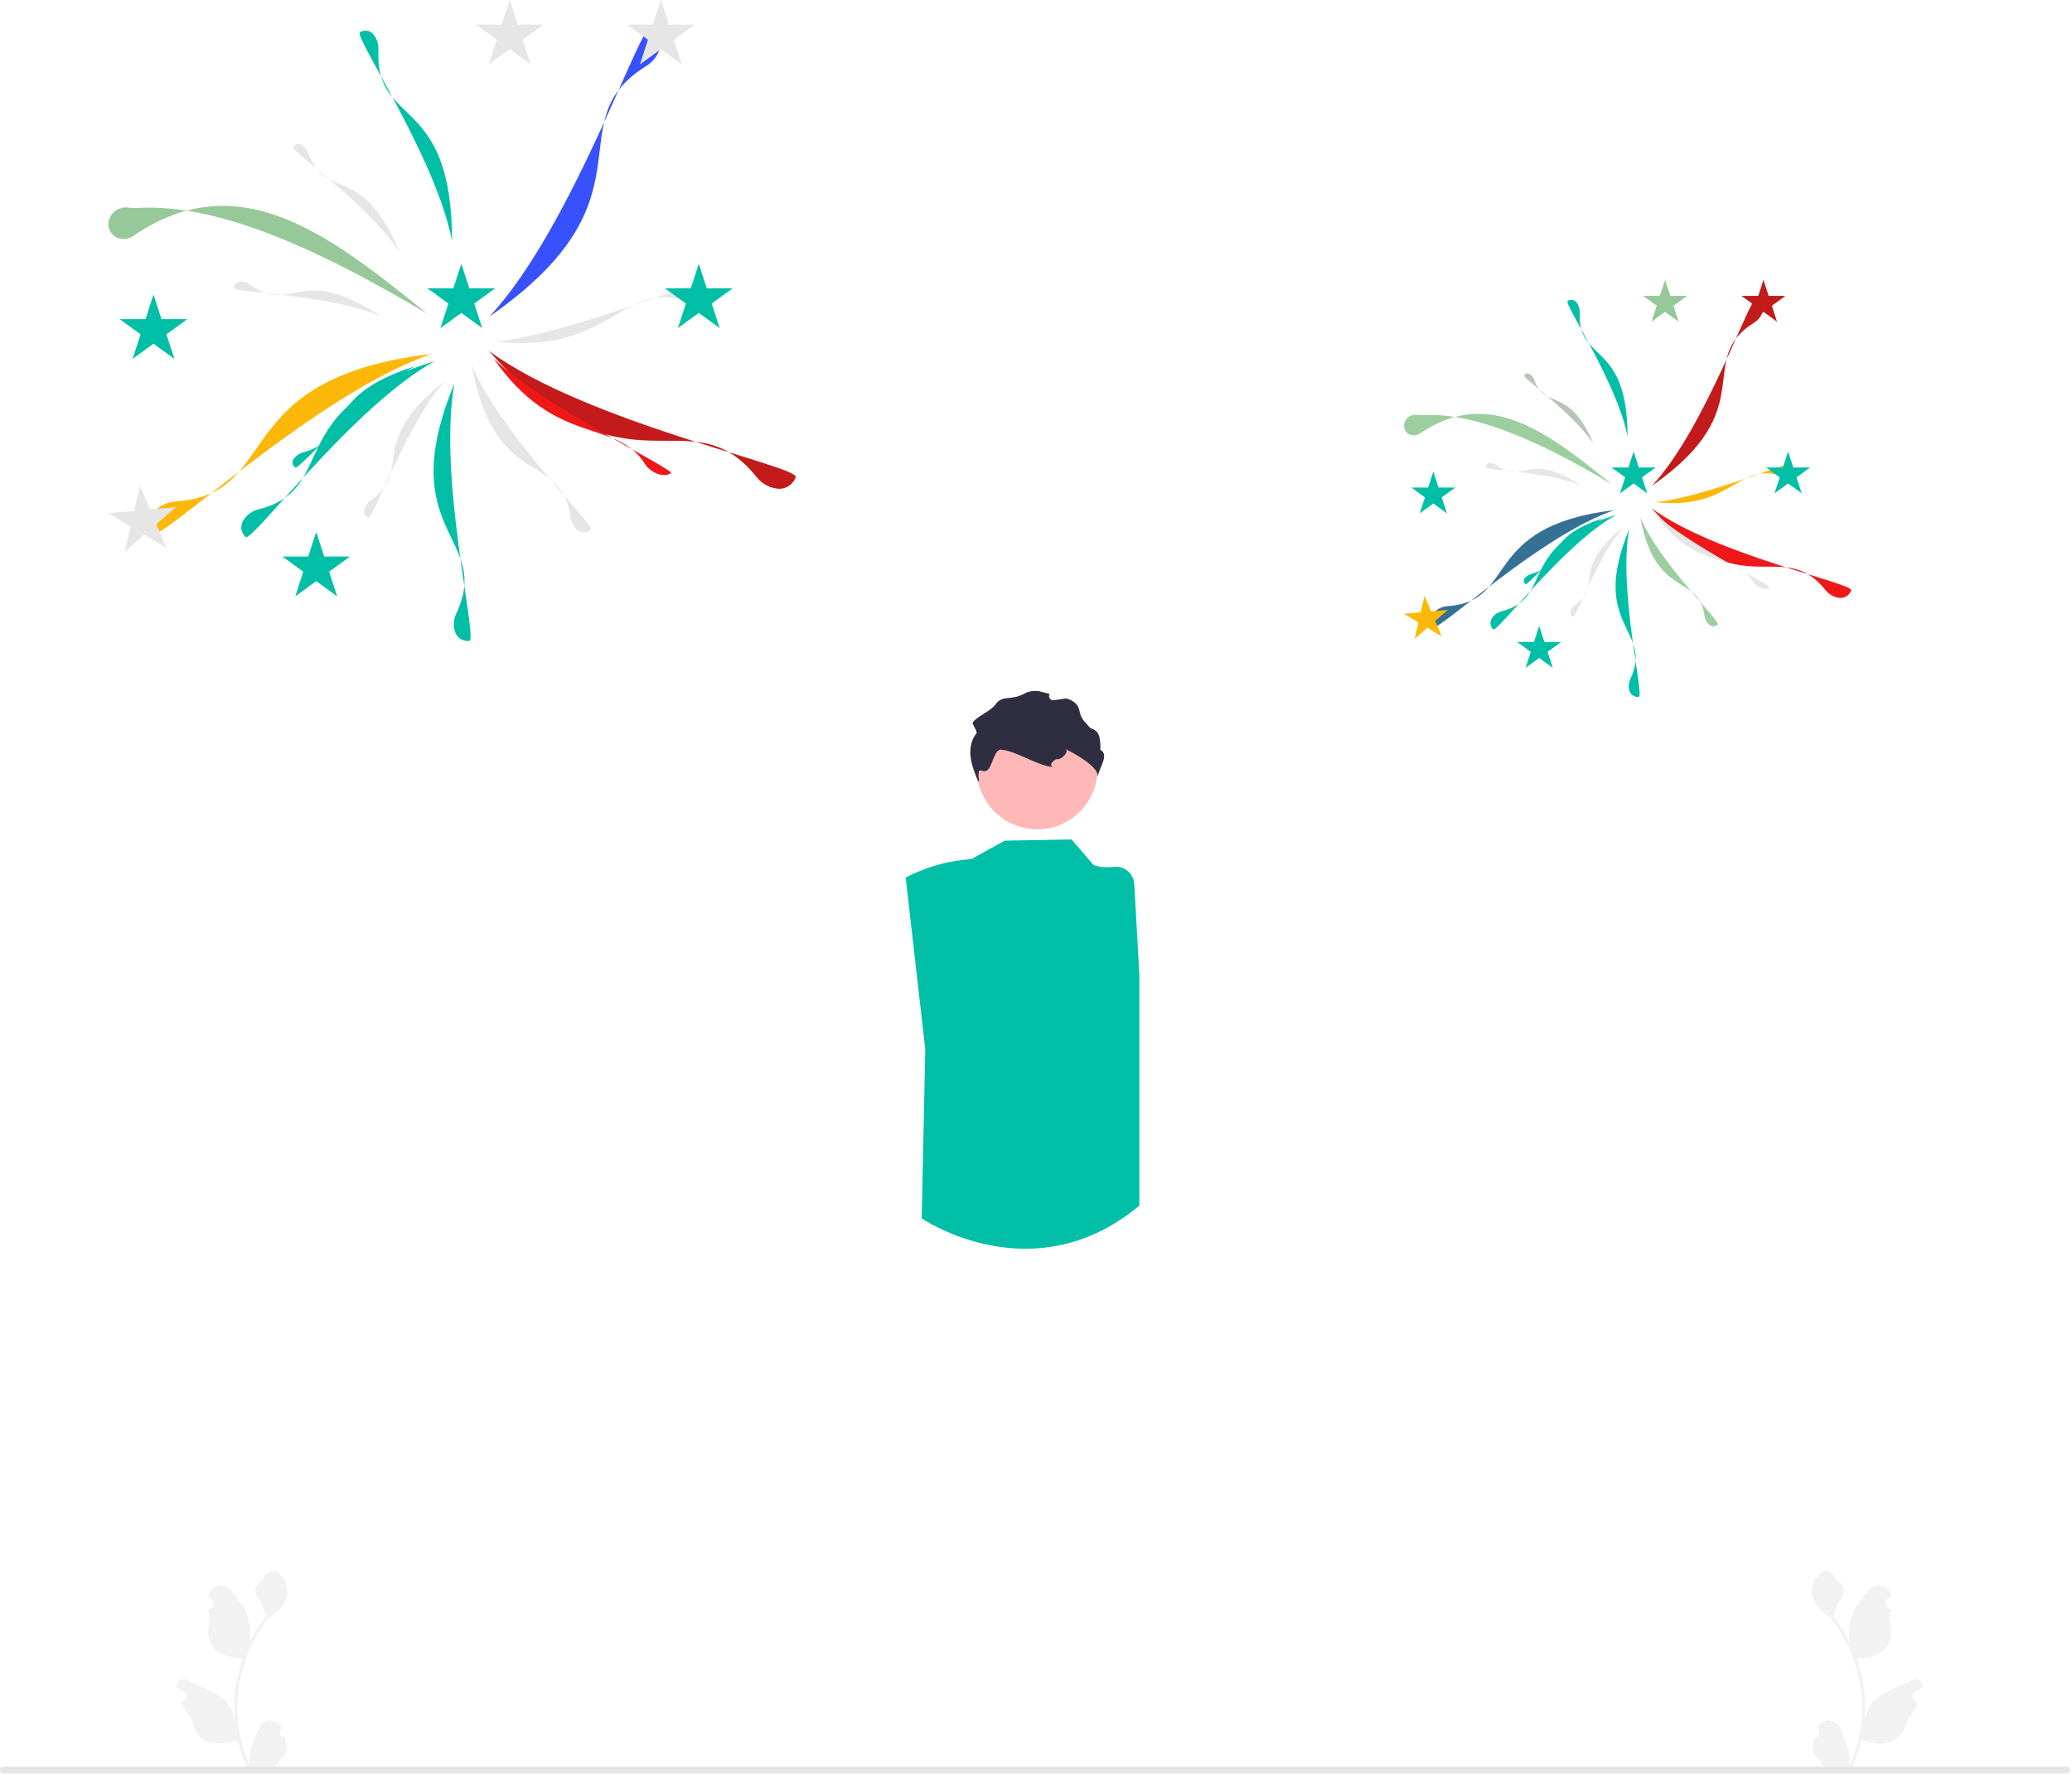 <svg width="612" height="524" viewBox="0 0 612 524" fill="none" xmlns="http://www.w3.org/2000/svg">
<g clip-path="url(#clip0_92_32)">
<path d="M84.105 513.252C82.888 513.328 82.215 511.816 83.136 510.934L83.228 510.57L83.191 510.483C81.96 507.548 77.789 507.568 76.569 510.507C75.486 513.116 74.107 515.729 73.767 518.487C73.615 519.705 73.683 520.945 73.954 522.14C71.416 516.596 70.08 510.543 70.08 504.455C70.08 502.925 70.164 501.396 70.335 499.87C70.476 498.622 70.67 497.381 70.921 496.152C72.279 489.509 75.221 483.182 79.463 477.896C81.503 476.782 83.203 475.039 84.231 472.95C84.6 472.197 84.889 471.386 85.026 470.561C84.794 470.591 84.151 467.056 84.326 466.839C84.002 466.349 83.424 466.105 83.07 465.626C81.313 463.244 78.893 463.66 77.629 466.896C74.93 468.259 74.904 470.518 76.56 472.691C77.614 474.074 77.759 475.945 78.683 477.425C78.588 477.546 78.489 477.664 78.394 477.786C76.65 480.023 75.141 482.428 73.869 484.955C74.229 482.147 73.698 478.764 72.793 476.584C71.763 474.099 69.833 472.007 68.133 469.859C66.091 467.279 61.904 468.405 61.545 471.676L61.535 471.771C61.787 471.913 62.034 472.064 62.276 472.224C63.654 473.136 63.178 475.272 61.545 475.524L61.508 475.53C61.599 476.439 61.755 477.341 61.983 478.228C59.803 486.661 64.511 489.733 71.233 489.871C71.382 489.947 71.526 490.023 71.674 490.095C70.993 492.013 70.449 493.98 70.046 495.974C69.685 497.735 69.433 499.516 69.293 501.304C69.118 503.561 69.133 505.828 69.323 508.081L69.312 508.001C68.829 505.52 67.481 503.203 65.526 501.597C62.612 499.204 58.496 498.323 55.353 496.399C53.84 495.473 51.901 496.67 52.165 498.424L52.178 498.508C52.646 498.698 53.103 498.919 53.544 499.166C53.797 499.308 54.044 499.46 54.286 499.619C55.664 500.531 55.188 502.667 53.554 502.919L53.517 502.925L53.441 502.937C54.244 504.843 55.363 506.612 56.763 508.138C58.127 515.5 63.983 516.198 70.248 514.055H70.251C70.936 517.038 71.937 519.952 73.223 522.73H83.839C83.877 522.612 83.911 522.49 83.945 522.372C82.964 522.433 81.974 522.376 81.008 522.197C81.796 521.231 82.583 520.257 83.371 519.29C83.39 519.271 83.405 519.252 83.42 519.233C83.82 518.738 84.223 518.248 84.623 517.753C84.648 516.235 84.466 514.72 84.105 513.252Z" fill="#F2F2F2"/>
<path d="M535.947 513.252C537.164 513.328 537.837 511.816 536.916 510.934L536.824 510.57L536.861 510.483C538.091 507.548 542.263 507.568 543.483 510.507C544.566 513.116 545.945 515.729 546.285 518.487C546.437 519.705 546.368 520.945 546.098 522.14C548.636 516.596 549.972 510.543 549.972 504.455C549.972 502.925 549.888 501.396 549.717 499.87C549.576 498.622 549.382 497.381 549.131 496.152C547.772 489.509 544.831 483.182 540.589 477.896C538.549 476.782 536.848 475.039 535.821 472.95C535.452 472.197 535.163 471.386 535.026 470.561C535.258 470.591 535.901 467.056 535.726 466.839C536.049 466.349 536.628 466.105 536.982 465.626C538.738 463.244 541.159 463.66 542.423 466.896C545.122 468.259 545.148 470.518 543.492 472.691C542.438 474.074 542.293 475.945 541.369 477.425C541.464 477.546 541.563 477.664 541.658 477.786C543.402 480.023 544.911 482.428 546.183 484.955C545.823 482.147 546.354 478.764 547.259 476.584C548.289 474.099 550.219 472.007 551.919 469.859C553.961 467.279 558.147 468.405 558.507 471.676L558.517 471.771C558.265 471.913 558.018 472.064 557.776 472.224C556.398 473.136 556.874 475.272 558.507 475.524L558.544 475.53C558.453 476.439 558.297 477.341 558.068 478.228C560.249 486.661 555.541 489.733 548.819 489.871C548.67 489.947 548.526 490.023 548.377 490.095C549.058 492.013 549.603 493.98 550.006 495.974C550.367 497.735 550.619 499.516 550.759 501.304C550.934 503.561 550.919 505.828 550.729 508.081L550.74 508.001C551.223 505.52 552.57 503.203 554.526 501.597C557.44 499.204 561.556 498.323 564.699 496.399C566.212 495.473 568.151 496.67 567.887 498.424L567.874 498.508C567.406 498.698 566.949 498.919 566.508 499.166C566.255 499.308 566.008 499.46 565.766 499.619C564.388 500.531 564.864 502.667 566.497 502.919L566.534 502.925L566.61 502.937C565.808 504.843 564.689 506.612 563.289 508.138C561.925 515.5 556.069 516.198 549.804 514.055H549.8C549.115 517.038 548.115 519.952 546.829 522.73H536.213C536.175 522.612 536.141 522.49 536.106 522.372C537.088 522.433 538.077 522.376 539.044 522.197C538.256 521.231 537.469 520.257 536.681 519.29C536.662 519.271 536.647 519.252 536.631 519.233C536.232 518.738 535.829 518.248 535.429 517.753C535.404 516.235 535.586 514.72 535.947 513.252Z" fill="#F2F2F2"/>
<path d="M1.018 523.953H610.474C611.036 523.953 611.492 523.497 611.492 522.934C611.492 522.372 611.036 521.916 610.474 521.916H1.018C0.456 521.916 0 522.372 0 522.934C0 523.497 0.456 523.953 1.018 523.953Z" fill="#E6E6E6"/>
<path d="M306.353 245.009C316.204 245.009 324.19 237.023 324.19 227.172C324.19 217.321 316.204 209.335 306.353 209.335C296.502 209.335 288.516 217.321 288.516 227.172C288.516 237.023 296.502 245.009 306.353 245.009Z" fill="#FEB8B8"/>
<path d="M296.763 248.365L286.893 253.82C278.658 254.416 272.753 256.607 267.505 259.249L273.292 309.987L272.239 359.965C272.239 359.965 305.058 382.448 336.528 356.191V288.283L335.051 261.278C334.878 258.129 332.094 255.686 328.967 256.1C327.182 256.336 325.126 256.29 323.026 255.59L316.493 248.009L296.763 248.365Z" fill="#00BFA6"/>
<path d="M324.19 229.538C324.86 226.138 314.521 221.189 314.54 221.195C316.144 221.707 313.62 224.648 311.972 224.301C311.972 224.301 309.549 225.533 310.869 226.593C306.319 226.203 300.24 221.879 295.69 221.489C293.86 221.329 293.151 225.742 292.001 227.172C290.261 229.362 288.516 225.007 289.16 230.809H288.9C287.95 228.519 287 226.189 286.69 223.729C286.39 221.269 286.81 218.619 288.38 216.699C288.9 216.049 286.857 213.909 287.407 213.289C289.157 211.279 292.55 210.179 294.11 208.029C296.175 205.181 298.524 207.191 302.824 204.796C303.949 204.169 305.904 203.944 307.15 204.269L310.06 205.029C309.493 205.88 310.195 207.002 311.208 206.865L315 206.349C316.43 206.809 317.79 207.489 318.43 208.799C318.82 209.579 318.89 210.489 319.19 211.309C319.74 212.819 321.04 213.909 322.08 215.129C324.876 215.943 325.026 218.033 325.026 221.538C327.631 223 324.913 226.268 324.19 229.538Z" fill="#2F2E41"/>
<path d="M32.306 64.669C33.117 62.39 35.382 61.044 37.687 61.303C38.648 61.41 39.608 61.496 40.573 61.439C64.642 60.023 94.455 73.805 126.191 92.679C97.138 69.17 70.548 48.374 39.274 69.746C37.041 71.272 33.876 70.733 32.576 68.36C32.054 67.406 31.866 66.264 32.177 65.085C32.214 64.946 32.257 64.808 32.306 64.669Z" fill="#96C899"/>
<path d="M192.839 8.282C194.823 9.547 195.639 11.953 194.978 14.097L194.903 14.339C194.241 16.492 192.797 18.301 190.885 19.491C163.516 36.53 195.204 58.335 144.551 93.531C169.079 67.284 189.254 6.502 192.319 7.992C192.496 8.077 192.669 8.174 192.839 8.282Z" fill="#3751FE"/>
<path d="M234.79 141.519C233.769 143.639 231.478 144.735 229.27 144.333L229.021 144.288C226.805 143.885 224.837 142.667 223.428 140.909C203.262 115.756 185.372 149.808 144.412 103.691C173.385 124.931 236.132 137.748 235.017 140.968C234.953 141.154 234.877 141.338 234.79 141.519Z" fill="#C31B1B"/>
<path d="M197.93 139.947C196.879 140.53 195.185 140.448 193.818 139.816L193.663 139.745C192.291 139.111 191.228 138.221 190.627 137.248C182.032 123.321 164.184 132.359 145.824 105.959C160.875 120.313 199.489 138.808 198.178 139.788C198.102 139.844 198.019 139.897 197.93 139.947Z" fill="#EE1818"/>
<path d="M206.212 84.398C205.953 85.571 204.769 86.785 203.389 87.39L203.233 87.458C201.848 88.066 200.478 88.272 199.351 88.076C183.226 85.281 178.162 104.635 146.226 100.882C166.95 99.128 206.393 82.475 206.257 84.107C206.25 84.201 206.235 84.298 206.212 84.398Z" fill="#E6E6E6"/>
<path d="M44.832 157.144C43.674 155.096 44.083 152.588 45.674 151.006L45.854 150.827C47.45 149.238 49.573 148.319 51.821 148.166C83.985 145.975 66.248 111.843 127.497 104.555C93.516 116.209 47.161 160.399 45.154 157.645C45.039 157.486 44.931 157.319 44.832 157.144Z" fill="#FCB809"/>
<path d="M174.185 156.776C172.995 157.57 171.468 157.412 170.452 156.487L170.338 156.383C169.318 155.455 168.681 154.176 168.502 152.791C165.933 132.97 146.049 145.235 139.28 107.61C147.623 128.197 176.057 155.212 174.474 156.558C174.383 156.635 174.287 156.708 174.185 156.776Z" fill="#E6E6E6"/>
<path d="M138.161 189.377C136.338 189.392 134.804 188.167 134.344 186.486L134.292 186.296C133.83 184.609 134.021 182.815 134.775 181.227C145.572 158.49 115.797 157.684 134.255 113.212C129.144 140.759 141.243 189.02 138.621 189.347C138.47 189.366 138.316 189.376 138.161 189.377Z" fill="#00BFA6"/>
<path d="M72.195 158.306C71.021 156.912 70.986 154.949 71.988 153.522L72.101 153.361C73.105 151.929 74.608 150.932 76.313 150.499C100.709 144.309 82.336 120.865 128.358 106.71C103.884 120.348 74.437 160.452 72.513 158.641C72.402 158.537 72.296 158.425 72.195 158.306Z" fill="#00BFA6"/>
<path d="M86.998 137.952C86.255 137.258 86.235 136.214 86.871 135.413L86.943 135.323C87.582 134.519 88.535 133.925 89.616 133.625C105.086 129.321 93.468 117.596 122.653 108.158C107.126 116.43 88.416 139.002 87.198 138.117C87.128 138.066 87.061 138.011 86.998 137.952Z" fill="#00BFA6"/>
<path d="M108.632 152.785C107.693 152.396 107.307 151.426 107.622 150.453L107.657 150.343C107.972 149.366 108.656 148.475 109.563 147.814C122.533 138.348 107.536 131.454 131.542 112.361C119.913 125.563 110.329 153.27 108.878 152.869C108.794 152.846 108.712 152.818 108.632 152.785Z" fill="#E6E6E6"/>
<path d="M45.34 87.024L47.699 94.285H55.334L49.157 98.772L51.517 106.033L45.34 101.546L39.164 106.033L41.523 98.772L35.346 94.285H42.981L45.34 87.024Z" fill="#00BFA6"/>
<path d="M150.548 0L152.907 7.261H160.542L154.365 11.748L156.725 19.009L150.548 14.522L144.372 19.009L146.731 11.748L140.554 7.261H148.189L150.548 0Z" fill="#E6E6E6"/>
<path d="M206.399 77.932L208.758 85.193H216.393L210.217 89.68L212.576 96.941L206.399 92.454L200.223 96.941L202.582 89.68L196.406 85.193H204.04L206.399 77.932Z" fill="#00BFA6"/>
<path d="M93.398 157.162L95.757 164.423H103.392L97.215 168.911L99.575 176.172L93.398 171.684L87.222 176.172L89.581 168.911L83.404 164.423H91.039L93.398 157.162Z" fill="#00BFA6"/>
<path d="M136.261 77.932L138.62 85.193H146.254L140.078 89.68L142.437 96.941L136.261 92.454L130.084 96.941L132.443 89.68L126.267 85.193H133.901L136.261 77.932Z" fill="#00BFA6"/>
<path d="M195.204 0L197.563 7.261H205.197L199.021 11.748L201.38 19.009L195.204 14.522L189.027 19.009L191.386 11.748L185.21 7.261H192.844L195.204 0Z" fill="#E6E6E6"/>
<path d="M41.339 143.502L44.331 150.526L51.935 149.851L46.18 154.867L49.171 161.891L42.623 157.967L36.867 162.983L38.575 155.542L32.026 151.618L39.631 150.943L41.339 143.502Z" fill="#E6E6E6"/>
<path d="M106.65 9.354C108.027 8.676 109.575 9.133 110.451 10.362L110.55 10.5C111.43 11.733 111.848 13.292 111.775 14.887C110.725 37.711 133.553 27.509 133.516 71.181C128.745 46.438 104.424 10.776 106.31 9.547C106.419 9.477 106.532 9.412 106.65 9.354Z" fill="#00BFA6"/>
<path d="M86.741 43.185C87.351 42.423 88.353 42.318 89.171 42.856L89.263 42.917C90.085 43.456 90.727 44.313 91.098 45.314C96.407 59.643 106.794 47.648 118.078 74.572C108.95 60.516 85.839 44.618 86.597 43.389C86.641 43.319 86.689 43.251 86.741 43.185Z" fill="#E6E6E6"/>
<path d="M69.168 84.835C69.252 83.863 70.026 83.218 71.005 83.211L71.116 83.21C72.098 83.202 73.108 83.556 73.973 84.182C86.353 93.141 88.318 77.395 112.666 93.501C97.264 86.893 69.215 86.528 69.162 85.085C69.159 85.002 69.161 84.919 69.168 84.835Z" fill="#E6E6E6"/>
<path d="M414.878 124.763C415.406 123.28 416.879 122.404 418.379 122.573C419.004 122.643 419.629 122.698 420.257 122.661C435.917 121.74 455.314 130.707 475.963 142.987C457.06 127.692 439.76 114.161 419.412 128.066C417.958 129.059 415.899 128.708 415.054 127.164C414.714 126.544 414.591 125.801 414.794 125.034C414.818 124.943 414.846 124.853 414.878 124.763Z" fill="#229129" fill-opacity="0.447"/>
<path d="M519.327 88.076C520.618 88.899 521.149 90.464 520.719 91.859L520.67 92.016C520.239 93.417 519.3 94.594 518.055 95.368C500.248 106.454 520.865 120.642 487.909 143.542C503.868 126.464 516.994 86.917 518.989 87.886C519.104 87.942 519.216 88.005 519.327 88.076Z" fill="#C31B1B"/>
<path d="M546.622 174.764C545.958 176.144 544.467 176.857 543.03 176.595L542.868 176.566C541.426 176.304 540.146 175.511 539.23 174.368C526.108 158.002 514.469 180.158 487.818 150.152C506.669 163.972 547.495 172.311 546.769 174.406C546.728 174.527 546.679 174.646 546.622 174.764Z" fill="#EE1818"/>
<path d="M522.639 173.742C521.956 174.121 520.853 174.068 519.964 173.657L519.863 173.61C518.97 173.198 518.279 172.619 517.888 171.986C512.295 162.924 500.683 168.804 488.737 151.628C498.53 160.967 523.654 173 522.8 173.638C522.751 173.675 522.697 173.709 522.639 173.742Z" fill="#E6E6E6"/>
<path d="M528.028 137.6C527.859 138.363 527.089 139.153 526.191 139.546L526.09 139.591C525.189 139.986 524.297 140.12 523.564 139.993C513.072 138.174 509.777 150.766 488.998 148.325C502.482 147.183 528.146 136.348 528.057 137.41C528.052 137.471 528.043 137.534 528.028 137.6Z" fill="#FCB809"/>
<path d="M423.028 184.931C422.275 183.598 422.541 181.967 423.576 180.937L423.693 180.821C424.731 179.786 426.113 179.189 427.575 179.089C448.503 177.663 436.962 155.456 476.813 150.714C454.703 158.297 424.543 187.049 423.238 185.257C423.162 185.153 423.092 185.045 423.028 184.931Z" fill="#357095"/>
<path d="M507.19 184.691C506.416 185.208 505.422 185.105 504.761 184.503L504.687 184.435C504.023 183.832 503.609 182.999 503.492 182.098C501.821 169.202 488.883 177.182 484.479 152.702C489.907 166.097 508.407 183.674 507.378 184.549C507.319 184.6 507.256 184.647 507.19 184.691Z" fill="#229129" fill-opacity="0.443"/>
<path d="M483.751 205.903C482.565 205.913 481.567 205.115 481.268 204.021L481.234 203.898C480.933 202.8 481.058 201.633 481.548 200.6C488.573 185.807 469.2 185.282 481.21 156.347C477.885 174.27 485.757 205.671 484.051 205.883C483.952 205.895 483.852 205.902 483.751 205.903Z" fill="#00BFA6"/>
<path d="M440.832 185.687C440.068 184.78 440.045 183.502 440.696 182.574L440.77 182.469C441.423 181.537 442.401 180.889 443.51 180.607C459.384 176.58 447.429 161.326 477.373 152.116C461.449 160.99 442.29 187.083 441.038 185.905C440.966 185.837 440.897 185.764 440.832 185.687Z" fill="#00BFA6"/>
<path d="M450.462 172.444C449.979 171.992 449.966 171.313 450.38 170.792L450.427 170.733C450.842 170.21 451.463 169.824 452.166 169.628C462.231 166.828 454.672 159.199 473.661 153.058C463.558 158.441 451.385 173.127 450.593 172.551C450.547 172.518 450.504 172.482 450.462 172.444Z" fill="#00BFA6"/>
<path d="M464.538 182.095C463.928 181.842 463.677 181.21 463.881 180.577L463.904 180.506C464.109 179.87 464.554 179.29 465.144 178.86C473.583 172.701 463.825 168.215 479.445 155.793C471.878 164.383 465.643 182.41 464.699 182.149C464.644 182.134 464.591 182.116 464.538 182.095Z" fill="#E6E6E6"/>
<path d="M423.358 139.308L424.893 144.032H429.861L425.842 146.952L427.377 151.676L423.358 148.756L419.34 151.676L420.875 146.952L416.856 144.032H421.824L423.358 139.308Z" fill="#00BFA6"/>
<path d="M491.811 82.687L493.346 87.411H498.313L494.295 90.331L495.83 95.055L491.811 92.135L487.792 95.055L489.327 90.331L485.309 87.411H490.276L491.811 82.687Z" fill="#96C899"/>
<path d="M528.15 133.392L529.685 138.116H534.652L530.633 141.036L532.168 145.76L528.15 142.841L524.131 145.76L525.666 141.036L521.647 138.116H526.615L528.15 133.392Z" fill="#00BFA6"/>
<path d="M454.627 184.943L456.162 189.667H461.129L457.11 192.587L458.645 197.311L454.627 194.391L450.608 197.311L452.143 192.587L448.125 189.667H453.092L454.627 184.943Z" fill="#00BFA6"/>
<path d="M482.515 133.392L484.05 138.116H489.017L484.999 141.036L486.534 145.76L482.515 142.841L478.496 145.76L480.031 141.036L476.013 138.116H480.98L482.515 133.392Z" fill="#00BFA6"/>
<path d="M520.865 82.687L522.4 87.411H527.368L523.349 90.331L524.884 95.055L520.865 92.135L516.847 95.055L518.382 90.331L514.363 87.411H519.33L520.865 82.687Z" fill="#C31B1B"/>
<path d="M420.755 176.055L422.702 180.625L427.649 180.186L423.905 183.449L425.851 188.019L421.59 185.466L417.845 188.73L418.957 183.888L414.696 181.335L419.644 180.896L420.755 176.055Z" fill="#FCB809"/>
<path d="M463.249 88.773C464.145 88.332 465.152 88.629 465.722 89.428L465.786 89.519C466.359 90.32 466.631 91.335 466.583 92.373C465.9 107.223 480.753 100.585 480.729 129C477.625 112.901 461.801 89.698 463.028 88.899C463.099 88.853 463.172 88.811 463.249 88.773Z" fill="#00BFA6"/>
<path d="M450.295 110.785C450.692 110.289 451.344 110.221 451.877 110.571L451.937 110.61C452.471 110.961 452.889 111.518 453.13 112.17C456.584 121.493 463.343 113.688 470.684 131.206C464.746 122.061 449.709 111.717 450.202 110.918C450.23 110.872 450.261 110.827 450.295 110.785Z" fill="#245122" fill-opacity="0.329"/>
<path d="M438.862 137.884C438.916 137.251 439.42 136.832 440.057 136.827L440.129 136.826C440.768 136.821 441.426 137.052 441.988 137.459C450.043 143.288 451.321 133.043 467.163 143.522C457.142 139.222 438.893 138.985 438.858 138.046C438.856 137.992 438.857 137.938 438.862 137.884Z" fill="#E6E6E6"/>
</g>
<defs>
<clipPath id="clip0_92_32">
<rect width="611.492" height="523.953" fill="white"/>
</clipPath>
</defs>
</svg>
